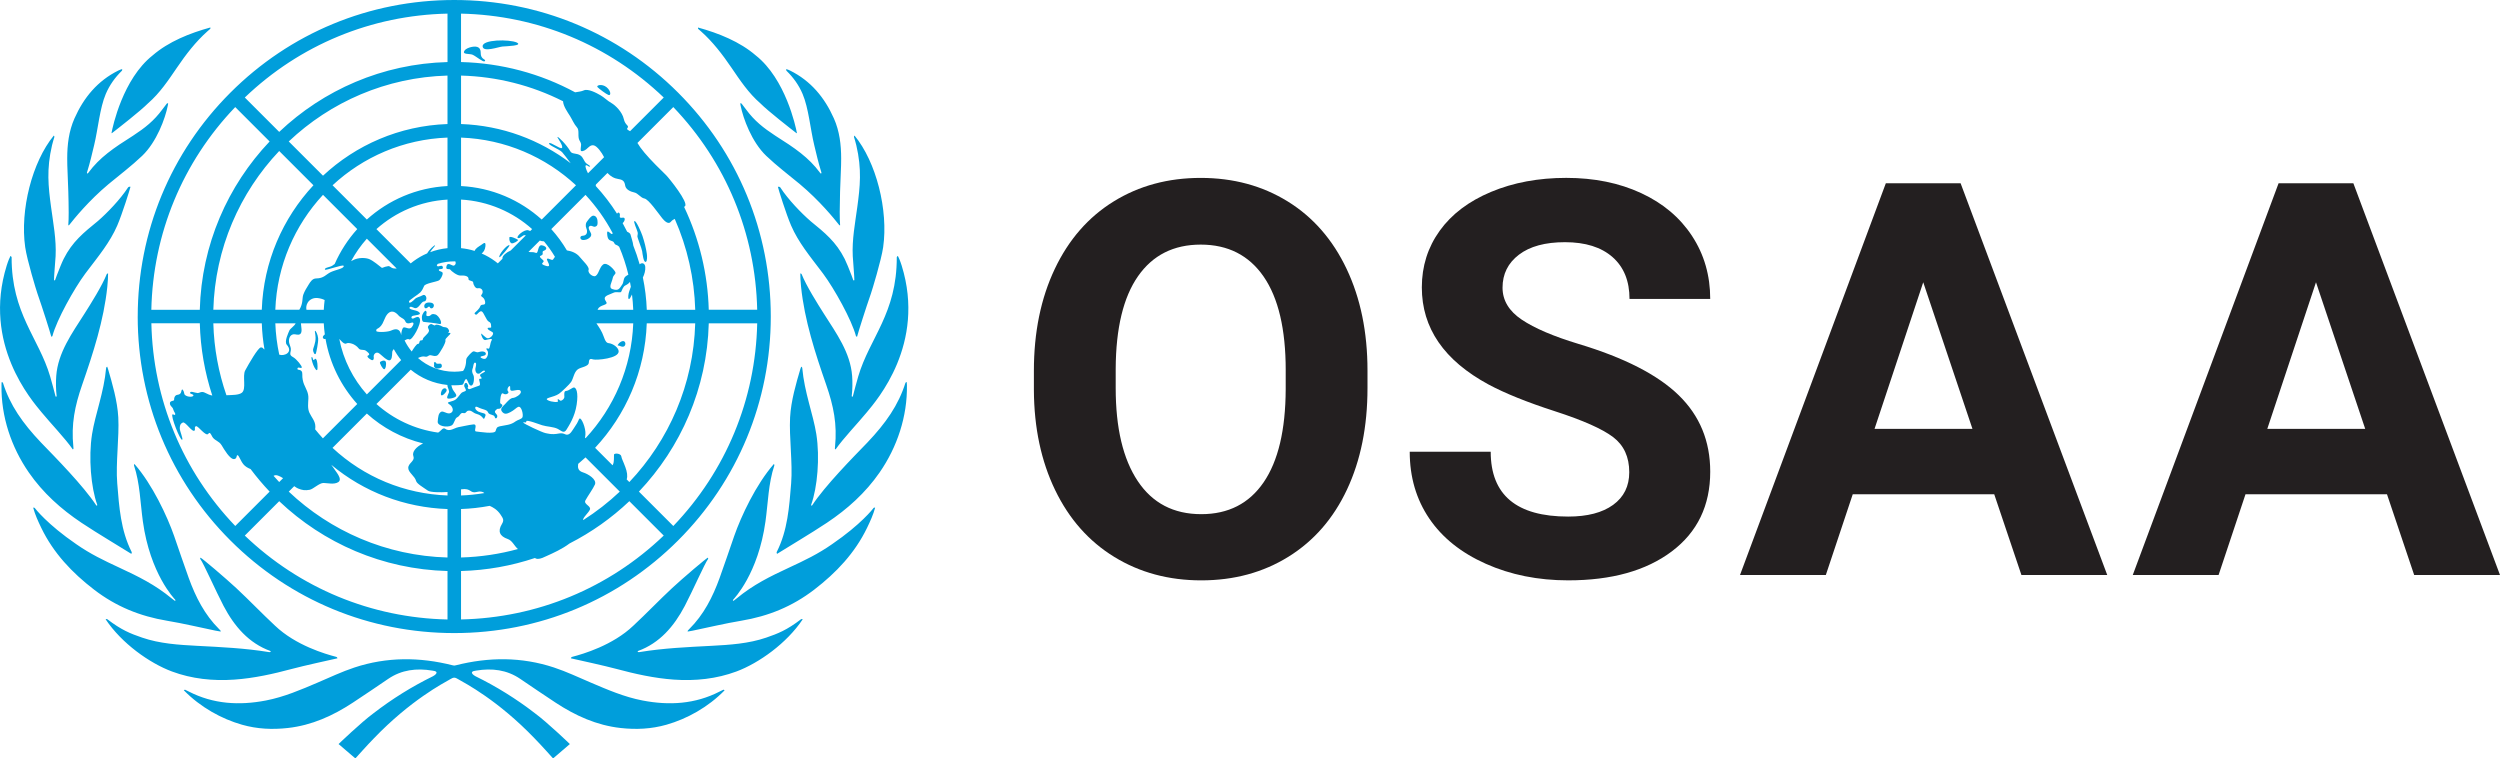 <?xml version="1.0" encoding="UTF-8"?><svg id="Layer_2" xmlns="http://www.w3.org/2000/svg" viewBox="0 0 181.864 55.17"><g id="OSAA"><g><path id="emblem" d="m52.622,50.175c.031-.007.073.027.088.045-1.204,1.234-2.747,2.079-4.228,2.5-1.099.312-2.206.365-3.339.238-1.743-.195-3.28-.894-4.723-1.842-.864-.568-1.718-1.149-2.573-1.73-.981-.668-2.064-.791-3.204-.604-.618.067-.149.364-.055.411,1.531.75,2.972,1.648,4.319,2.687.915.671,2.548,2.246,2.548,2.246l-1.221,1.046s-.932-1.044-1.338-1.45c-2.679-2.791-5.052-4.018-5.578-4.321-.092-.053-.181-.104-.275-.104-.094,0-.182.051-.275.104-.526.303-2.899,1.53-5.579,4.321-.405.406-1.337,1.45-1.337,1.45l-1.222-1.046s1.634-1.574,2.549-2.246c1.347-1.039,2.788-1.937,4.319-2.687.095-.047.563-.344-.055-.411-1.14-.186-2.223-.064-3.204.604-.854.581-1.71,1.163-2.573,1.73-1.442.948-2.979,1.647-4.723,1.842-1.132.127-2.239.075-3.338-.238-1.481-.421-3.029-1.272-4.232-2.506.015-.018.062-.046.092-.039.102.045.165.078.265.129,1.789.921,3.674,1.027,5.611.654,1.323-.255,2.552-.784,3.783-1.31.882-.376,1.753-.791,2.662-1.091,2.354-.777,4.74-.768,7.135-.161.039.011.08.016.122.022.041-.005.082-.011.122-.022,2.396-.607,4.781-.616,7.135.161.908.3,1.78.714,2.662,1.091,1.231.526,2.46,1.056,3.783,1.31,1.937.373,3.822.266,5.611-.654.099-.052.162-.084.265-.129Zm5.651-5.13c-1.024.787-1.684,1.047-2.534,1.339-1.277.438-2.654.527-3.988.597-1.763.092-3.465.168-5.203.451-.009.002-.018.003-.028.005-.109.018-.159-.028-.124-.066.006-.006.018-.015.026-.018,1.55-.568,2.603-1.77,3.395-3.279.549-1.045,1.448-3.087,1.698-3.421.005-.007-.001-.075-.017-.088-.118.038-1.823,1.49-2.598,2.21-.961.893-1.865,1.847-2.826,2.739-1.502,1.434-3.662,2.064-4.444,2.267-.018.005-.053.018-.062.028-.023.03-.035.058-.039.071-.002.005.001.009.006.01.01.002.025.006.035.008.607.138,2.36.519,3.259.759,1.383.371,2.769.681,4.201.782,1.552.109,3.097-.054,4.54-.591,1.64-.611,3.662-2.056,4.817-3.786.003-.005.006-.012.003-.014-.05-.026-.108-.009-.118-.003Zm5.282-8.098c-.048.062-.911,1.193-3.029,2.642-1.027.716-1.982,1.172-3.111,1.696-1.409.654-2.623,1.252-3.821,2.244-.078.064-.142.112-.221.17-.042.031-.084-.022-.038-.075.058-.068,1.821-1.873,2.351-5.698.185-1.335.211-2.777.644-4.064.012-.041-.012-.085-.027-.105-.002-.003-.014.005-.016.008-1.295,1.481-2.373,3.785-2.876,5.226-.356,1.02-.696,2.045-1.064,3.06-.5,1.377-1.153,2.67-2.213,3.718-.015.016-.095.1-.095.1,0,0-.013.025-.018.063,0,.004.005.012.008.011.152-.026.251-.041.348-.062,1.18-.244,2.353-.526,3.539-.724,1.983-.331,3.716-1.035,5.314-2.262,1.603-1.231,2.959-2.664,3.845-4.498.23-.477.446-.944.588-1.466-.03-.012-.078-.009-.11.015Zm2.313-9.103c-.509,1.623-1.43,2.938-2.773,4.351-1.053,1.087-3.079,3.142-4.015,4.567-.026.04-.096.022-.07-.05.451-1.241.643-3.435.373-5.135-.231-1.45-.866-3.033-1.023-4.808-.002-.008.001-.01-.002-.018-.009-.023-.048-.077-.075-.079-.001.005-.018.031-.06.168-.305,1.031-.685,2.323-.748,3.523-.077,1.447.196,3.308.077,4.798-.138,1.721-.256,3.424-1.045,4.985-.004.008-.006.017-.009.025-.016.042.028.118.028.118,0,0,.007-.002.01-.004.633-.404,2.436-1.467,3.625-2.261,1.484-.991,2.797-2.17,3.824-3.652,1.282-1.852,2.026-4.082,1.989-6.354-.002-.077-.007-.212-.015-.229-.017-.007-.086.042-.09.054Zm-3.825.98c-.005.022-.024.031-.03.033-.037.011-.055-.034-.054-.044.058-.46.062-1.027.03-1.46-.124-1.7-1.15-3.109-2.05-4.524-.469-.738-1.282-2.029-1.629-2.898-.003-.008-.071-.051-.092-.042-.009.152.022.653.056.977.252,2.434,1.027,4.817,1.83,7.128.537,1.547.805,2.872.64,4.507-.018.136-.022.151.035.192.002.002.005-.004.007-.002.548-.791,1.617-1.902,2.274-2.703.713-.868,4.304-4.96,2.535-10.663-.107-.344-.235-.641-.278-.706-.028.001-.075.072-.081.09.011,4.102-1.973,5.863-2.802,8.67-.158.534-.282,1.031-.391,1.444Zm-3.092-12.75c-.651-.562-1.619-1.563-2.186-2.435-.004-.007-.008-.012-.013-.016-.008-.008-.016-.015-.025-.019-.035-.022-.081-.025-.093-.018-.026-.005-.048-.003-.046.003.035.171.6,1.98.964,2.823.527,1.217,1.373,2.236,2.166,3.284.057.076.115.151.172.228.796,1.07,2.069,3.349,2.376,4.519.008.033.079.064.082.05.112-.418.626-2.04,1.007-3.135.08-.228.755-2.426.891-3.378.385-2.699-.504-6.2-2.08-8.114-.026.009-.048.079-.044.095.029.09.05.159.076.249.035.118.068.236.095.357.411,1.758.273,2.999.072,4.494-.161,1.192-.391,2.372-.33,3.574.01.201.133,1.68.115,1.737-.021.066-.081.015-.088-.019-.002-.011-.194-.55-.386-1.001-.08-.196-.161-.381-.228-.515-.632-1.255-1.45-1.907-2.498-2.762Zm-1.737-10.925c.505.493.898,1.044,1.173,1.69.435,1.019.562,2.551.843,3.71.172.704.277,1.202.524,2.001.022.07-.051.102-.088.035-.006-.009-.012-.018-.019-.026-.812-1.101-1.82-1.787-3.255-2.693-.853-.56-1.503-1.067-2.12-1.904-.107-.144-.217-.285-.325-.426-.009-.012-.075-.035-.095-.027-.003.032.012.096.025.178.184.925.804,2.637,1.865,3.651.764.729,1.622,1.377,2.437,2.051,1.454,1.217,2.514,2.53,2.856,2.965.005.006.015.017.015.017,0,0,.065.042.064.018-.001-.005-.001-.012-.002-.018,0-.001.002-.001.002-.002-.02-.213-.028-.551-.028-.951.001-.891.041-2.082.08-2.902.015-.331.027-.664.025-.997-.002-.99-.113-1.968-.529-2.906-.676-1.521-1.681-2.731-3.185-3.479-.088-.044-.205-.088-.281-.107-.003-.001-.014.047.008.108.002.006.006.01.011.014Zm-6.228-2.876c.871.774,1.569,1.69,2.223,2.649.627.92,1.247,1.853,2.099,2.591.563.568,2.202,1.842,2.612,2.16.006.005.012.012.018.014.013.005.035-.002.035-.002,0,0-.002-.012-.003-.018-.086-.471-.827-3.923-2.988-5.632-1.161-1.004-2.704-1.62-4.202-2.033-.015.028.002.103.011.102.072.063.125.107.197.171ZM17.048,49.439c1.433-.101,2.819-.411,4.201-.782.899-.24,2.652-.621,3.259-.759.01-.002.025-.006.035-.008.005-.001.008-.005.006-.01-.005-.013-.016-.041-.039-.071-.008-.01-.044-.023-.062-.028-.781-.202-2.941-.833-4.443-2.267-.961-.893-1.866-1.847-2.826-2.739-.774-.719-2.48-2.171-2.598-2.21-.016.014-.022.082-.017.088.25.334,1.149,2.376,1.698,3.421.793,1.509,1.846,2.711,3.395,3.279.008.003.02.012.026.018.035.038-.015.084-.124.066-.009-.002-.018-.003-.028-.005-1.738-.282-3.44-.358-5.203-.451-1.334-.07-2.711-.158-3.988-.597-.85-.291-1.51-.552-2.534-1.339-.01-.006-.068-.023-.118.003-.003.002,0,.009.003.014,1.154,1.73,3.176,3.175,4.817,3.786,1.443.538,2.988.701,4.54.591Zm-1.347-3.558c.098.021.197.035.348.062.003.001.008-.007.008-.012-.005-.038-.018-.062-.018-.062,0,0-.08-.084-.096-.1-1.059-1.049-1.711-2.341-2.212-3.718-.368-1.015-.709-2.04-1.064-3.06-.503-1.44-1.581-3.744-2.876-5.226-.002-.003-.014-.011-.016-.008-.015.02-.039.064-.027.104.433,1.287.459,2.729.644,4.065.53,3.825,2.293,5.63,2.351,5.698.046.054.004.106-.038.075-.078-.058-.143-.105-.221-.17-1.198-.992-2.412-1.59-3.821-2.244-1.129-.524-2.083-.98-3.111-1.696-2.117-1.45-2.981-2.581-3.029-2.642-.032-.024-.079-.026-.109-.015.143.522.358.989.588,1.466.885,1.834,2.242,3.267,3.845,4.498,1.598,1.227,3.331,1.931,5.314,2.262,1.187.198,2.359.481,3.539.724Zm-9.782-7.857c1.189.794,2.992,1.857,3.625,2.261.003.002.01.004.01.004,0,0,.044-.077.028-.118-.003-.008-.005-.018-.009-.025-.789-1.561-.907-3.264-1.045-4.985-.119-1.49.154-3.351.077-4.798-.064-1.2-.445-2.492-.748-3.523-.042-.138-.059-.163-.06-.168-.026.002-.065.056-.075.079-.003.008-.001.01-.002.018-.157,1.775-.793,3.358-1.023,4.808-.27,1.7-.078,3.895.373,5.135.026.072-.045.09-.07.05-.936-1.425-2.962-3.48-4.015-4.567-1.343-1.414-2.263-2.728-2.772-4.351-.004-.012-.073-.061-.089-.054-.009.017-.015.152-.016.229-.038,2.272.707,4.502,1.989,6.354,1.027,1.482,2.339,2.66,3.824,3.652Zm-.625-5.333c.002-.002.005.003.007.002.057-.042.052-.057.035-.193-.165-1.634.103-2.96.64-4.507.802-2.31,1.577-4.694,1.83-7.127.034-.325.065-.825.056-.977-.021-.009-.089.034-.092.042-.347.868-1.16,2.16-1.629,2.897-.9,1.415-1.927,2.823-2.05,4.524-.032.432-.028 1.0.03,1.46.001.01-.017.055-.054.044-.006-.002-.025-.012-.03-.033-.108-.414-.233-.91-.391-1.444-.827-2.806-2.812-4.567-2.801-8.67-.005-.018-.053-.089-.081-.09-.044.065-.172.362-.278.706-1.769,5.703,1.822,9.796,2.534,10.663.658.801,1.727,1.912,2.275,2.703Zm-2.57-11.335c.383,1.096.897,2.718,1.008,3.136.003.013.074-.018.082-.051.307-1.17,1.58-3.449,2.376-4.519.057-.077.115-.152.172-.228.793-1.047,1.639-2.067,2.166-3.284.364-.843.929-2.652.965-2.823.001-.006-.021-.008-.047-.004-.012-.005-.058-.003-.093.019-.008.005-.017.012-.025.019-.005.004-.009.009-.013.016-.567.872-1.535,1.873-2.186,2.435-1.048.855-1.866,1.507-2.498,2.762-.068.134-.148.319-.228.514-.192.452-.384.991-.386,1.002-.007.035-.067.085-.088.019-.018-.056.105-1.536.116-1.737.06-1.202-.17-2.382-.331-3.574-.201-1.495-.339-2.736.071-4.494.028-.119.062-.238.096-.356.026-.09.047-.159.076-.249.005-.015-.018-.085-.044-.095-1.575,1.913-2.465,5.415-2.08,8.114.136.951.811,3.15.891,3.377Zm2.272-5.939c0,.4-.008.738-.028.951,0,.002.002.001.002.002-.001.005-.001.012-.002.018-.002.023.064-.018.064-.018,0,0,.01-.011.015-.017.341-.435,1.401-1.748,2.856-2.965.815-.674,1.673-1.322,2.437-2.051,1.061-1.014,1.681-2.726,1.865-3.651.013-.082.028-.145.025-.178-.02-.008-.085.015-.095.027-.108.141-.218.282-.325.426-.618.838-1.268,1.344-2.121,1.904-1.436.906-2.443,1.593-3.255,2.693-.006.008-.013.017-.019.026-.037.067-.11.035-.088-.035.247-.799.352-1.297.524-2.001.281-1.159.408-2.691.843-3.71.275-.646.668-1.197,1.172-1.69.005-.004.01-.008.012-.014.021-.061.01-.108.007-.107-.075.018-.193.062-.281.106-1.504.748-2.509,1.958-3.185,3.479-.416.938-.527,1.917-.529,2.906-.001.332.01.665.025.997.039.821.079,2.011.08,2.902Zm3.113-5.734s.021.008.035.002c.005-.002.012-.009.018-.014.41-.318,2.048-1.591,2.612-2.16.852-.739,1.472-1.671,2.099-2.591.653-.959,1.352-1.875,2.223-2.649.072-.064.125-.107.197-.172.008.002.026-.072.011-.101-1.498.413-3.041,1.028-4.202,2.033-2.161,1.709-2.902,5.161-2.988,5.632-.001.007-.003.018-.003.018Zm24.346,18.812c.169-.255-.253-.415-.363.027-.103.411.193.227.363-.027Zm4.607-10.653c-.164-.085-.838.736-.73.869.048.053.789-.83.73-.869Zm.145-.145c.102.053.548-.19.465-.255-.082-.066-.608-.309-.618-.161-.015.242.051.363.153.416Zm8.115,7.114c-.211.009-.441.315-.376.319.152.008.268.117.391.09.225-.05.197-.418-.015-.409Zm-2.941-7.66c-.182.005-.228.203-.053.293.078.041.328.004.443-.068.121-.076.262-.171.235-.355-.015-.112-.277-.429-.14-.551.148-.132.297.073.441.017.176-.068.16-.169.165-.319.007-.208-.076-.481-.317-.481-.179,0-.491.48-.505.509-.024.052-.074.228.003.406.107.248.065.54-.274.549Zm3.986.033c-.005.111.315.881.347,1.091.032.21.098.839.268.774.107-.042.097-.427.074-.576-.068-.438-.157-.816-.318-1.307-.085-.262-.456-1.115-.579-1.085-.109.026.184.621.227.815.028.126-.012.176-.018.288Zm-2.106-10.277c.197.075.196-.293-.138-.564-.332-.271-.775-.139-.655-.005.108.12.619.503.794.57Zm-9.07-2.605c-.395-.255-.065-.608-.381-.844-.221-.166-.842-.002-.996.195-.267.345.345.231.566.329.248.109.779.566.874.474.094-.093-.019-.113-.063-.154Zm2.403-1.209c-.532-.243-2.536-.232-2.484.289.043.445,1.157.027,1.446.002.289-.025,1.508-.05,1.038-.291Zm-5.864,23.32c-.026-.099-.2-.083-.157.008.043.091-.052.185.037.299.117.125.369.11.496.006.073-.079.027-.229-.028-.258-.096-.048-.321.044-.348-.055Zm-.772-3.987c.165,0,.159-.124.255-.119.097.004.018.125.185.125.166,0,.341-.428-.194-.428-.435,0-.378.416-.247.422Zm.694.443c-.332-.085-.265.104-.468.126-.338.037-.038-.249-.204-.381-.073-.058-.272.231-.286.412-.009.087-.012.381.132.391.143.009.895.095,1.146.152.287.066-.012-.621-.319-.701Zm-3.703,3.992c.102,0,.176-.363.113-.541-.064-.178-.393-.045-.422.038-.028.084.206.503.309.503Zm-4.854-.036c.015-.156.002-.613-.108-.701-.109-.088-.095.078-.173.068-.061-.007-.055-.219-.132-.218-.077,0,.026.363.108.574.082.211.285.557.305.278Zm-.117-1.109c.025-.054.191-.814.166-1.105-.026-.29-.181-.564-.22-.544-.052.027.024.201.033.482.014.421-.185.771-.185.909-.001.131.125.427.205.258Zm-12.959-2.689c0-6.156,2.394-11.939,6.741-16.286C21.105,2.394,26.889,0,33.044,0c6.156,0,11.939,2.394,16.286,6.741,4.347,4.347,6.741,10.13,6.741,16.286,0,6.156-2.394,11.94-6.741,16.286-4.347,4.347-10.13,6.741-16.286,6.741-6.156,0-11.94-2.394-16.286-6.741-4.347-4.346-6.741-10.13-6.741-16.286Zm7.093,15.238l2.502-2.502c-.492-.519-.954-1.067-1.384-1.639-.194-.077-.391-.185-.526-.352-.214-.267-.326-.658-.428-.658-.102.001-.008.248-.236.281-.31.045-.748-.725-.918-1.006-.201-.331-.532-.334-.694-.644-.047-.089-.159-.363-.263-.201-.172.275-.76-.6-.91-.54-.155.06-.018.242-.105.319-.168.15-.664-.671-.849-.587-.174.079-.214.185-.224.402-.009.226.271.808.172.853-.14.064-.856-1.76-.7-1.843.088-.047.074.083.173.024.102-.062-.071-.188-.118-.385-.049-.207-.228-.211-.244-.439-.014-.227.31-.151.306-.262-.004-.111.025-.237.117-.316.107-.092.357.005.411-.315.046-.273.184-.02.212.183.033.235.634.295.664.133.018-.102-.243-.098-.243-.189-.001-.174.331-.008.557.012.098.008.276-.151.501-.035.245.127.395.188.558.215-.544-1.662-.861-3.427-.908-5.257h-3.524c.121,5.544,2.273,10.745,6.103,14.746Zm14.536-20.413c.025.038-.231.27-.361.495.408-.153.831-.252,1.267-.294v-3.533c-1.98.114-3.78.906-5.172,2.147l2.494,2.494c.287-.235.598-.439.934-.608.087-.043.175-.083.263-.121.171-.298.544-.631.576-.581Zm-8.708,13.173c.001.07-.002.139-.017.205.183.225.37.445.567.658l2.499-2.499c-1.176-1.304-1.996-2.933-2.308-4.735-.075.02-.142.01-.183-.062-.051-.088.023-.177.131-.266-.036-.265-.062-.534-.076-.805h-1.663c.017.265.123.646-.052.779-.144.109-.348-.002-.478.016-.319.043-.392.428-.308.69.055.176.132.312.102.502-.028.178-.125.318.157.467.258.135.677.666.642.758-.045.118-.301-.11-.318.103-.01.131.379-.037.357.406-.013.258.052.54.126.717.154.368.331.611.315,1.027-.012.345-.073.72.078,1.044.155.334.428.604.429.997Zm-2.077-5.944c-.205-.235.136-.904.187-1.036.055-.139.365-.318.458-.525h-1.48c.028.774.126,1.536.286,2.28.355.13,1.038-.16.55-.719Zm-.929,9.52c-.011.006-.023.011-.035.015.135.153.272.304.411.451l.282-.282c-.265-.167-.508-.272-.658-.185Zm6.055-17.935l-2.492-2.492c-2.054,2.213-3.349,5.14-3.469,8.36h1.746c.292-.471.193-.829.291-1.103.094-.261.248-.5.392-.734.128-.207.275-.44.544-.441.569-.003.711-.301,1.071-.466.361-.165.999-.263.927-.451-.049-.127-1.332.371-1.36.274-.048-.17.405-.154.595-.326.038-.035.075-.057.11-.075.412-.937.968-1.796,1.645-2.546Zm-.449,2.332c.034-.015.068-.031.103-.051.428-.245.99-.198,1.229-.094.308.135.703.478.882.614.078.059.115-.051.478-.105.152-.022.186.13.402.161.087.012.158.016.224.012l-2.172-2.171c-.442.496-.827,1.045-1.146,1.634Zm-2.446,2.683c-.276-.028-.556.086-.704.326-.104.166-.133.352-.098.528h1.261c.012-.238.034-.475.063-.708-.162-.085-.355-.129-.521-.146Zm3.592,7.01l2.496-2.496c-.204-.248-.382-.516-.536-.8,0,0-.001.001-.001.002-.039.045-.072.091-.092.135-.052.112.015.483-.139.642-.199.206-.734-.454-.904-.508-.23-.072-.34.181-.328.254.031.19-.008.266-.091.283-.083.016-.501-.268-.315-.34.218-.082-.057-.27-.151-.343-.161-.125-.414-.008-.532-.174-.127-.178-.366-.305-.44-.327-.05-.015-.295-.118-.456-.034-.126.068-.262-.07-.357-.162-.052-.051-.105-.11-.16-.168.298,1.53,1.006,2.916,2.005,4.036Zm2.498-4.311c.001-.022.002-.044.005-.066.001-.006.001-.012.002-.018.002-.017.004-.034.005-.051.002-.007.002-.015.003-.022.002-.011.003-.022.005-.032.002-.006.002-.012.003-.018.001-.006.002-.013.003-.019.004-.023.008-.045.014-.067v-.002c.005-.021.01-.042.016-.061.002-.007.004-.012.005-.018.005-.014.008-.027.014-.04.002-.006.005-.012.007-.018.005-.012.01-.024.016-.035.002-.005.005-.01.007-.015.008-.015.017-.028.026-.04.032-.041.075-.048.126-.042.088.012.198.069.305.075.077.004.152-.018.218-.103.03-.038.058-.082.078-.125.021-.043.034-.085.035-.12,0-.017-.002-.032-.008-.045-.018-.038-.069-.05-.169-.015-.021.007-.041.014-.062.019-.042.012-.082.019-.122.021-.02.001-.038,0-.057-.003-.055-.008-.104-.032-.141-.082-.012-.017-.022-.036-.031-.059-.012-.029-.025-.055-.042-.077-.062-.091-.154-.136-.249-.193-.048-.028-.096-.058-.143-.099-.023-.02-.046-.042-.068-.068-.018-.02-.035-.039-.052-.058-.007-.007-.014-.013-.021-.019-.012-.012-.022-.022-.035-.033-.008-.008-.018-.015-.026-.022-.01-.008-.02-.016-.03-.024-.011-.008-.021-.015-.032-.023-.008-.005-.018-.012-.027-.017-.012-.008-.023-.015-.035-.021-.008-.004-.015-.008-.023-.012-.013-.006-.027-.012-.04-.018-.006-.002-.012-.004-.018-.006-.015-.005-.031-.01-.046-.013-.003-.001-.006-.001-.009-.002-.118-.022-.241.008-.36.124-.002.001-.003.002-.005.004-.018.018-.038.039-.056.062-.002.002-.004.005-.006.007-.018.024-.037.048-.055.077-.001.002-.002.005-.005.007-.018.029-.037.061-.055.095-.038.071-.075.15-.111.244-.286.749-.618.52-.563.787.006.031.087.053.204.062.047.004.1.006.155.006.056,0,.116-.002.176-.005.061-.003.122-.008.182-.016.03-.004.059-.008.088-.013.018-.002.034-.005.051-.008.016-.003.032-.006.048-.01.014-.003.028-.006.042-.009.018-.005.035-.01.052-.015.011-.003.022-.006.031-.009.027-.008.052-.018.073-.028.038-.018.078-.033.116-.046.002,0,.002,0,.004-.001.037-.012.074-.022.109-.028.075-.014.143-.013.197.006.039.014.12.048.178.132.048.068.093.187.104.281Zm3.369-10.846v-3.525c-3.222.12-6.148,1.415-8.361,3.469l2.493,2.492c1.572-1.418,3.618-2.32,5.869-2.436Zm0-4.511v-3.525c-4.464.124-8.516,1.924-11.548,4.793l2.492,2.491c2.392-2.232,5.563-3.637,9.057-3.758Zm-12.244,1.963c-2.868,3.032-4.668,7.085-4.791,11.548h3.525c.122-3.492,1.527-6.664,3.758-9.057l-2.492-2.492Zm-4.791,12.533c.05,1.828.382,3.586.953,5.234.021-.002.04-.002.061-.003.358-.017.836-.005,1.061-.179.347-.268.026-1.225.244-1.624.268-.494.939-1.665,1.141-1.673.178-.007.171.126.261.148-.107-.624-.174-1.259-.195-1.903h-3.525Zm17.036,18.021c-4.735-.124-9.033-2.034-12.244-5.08l-2.502,2.502c4.001,3.829,9.202,5.982,14.746,6.103v-3.524Zm0-4.509c-3.127-.108-6.072-1.235-8.457-3.22.054.065.101.128.137.189.162.28.727.849.368,1.077-.298.188-.793.062-1.07.057-.305-.004-.749.452-1.011.498-.333.057-.524.032-.835-.095-.077-.032-.174-.092-.284-.17l-.397.397c3.032,2.868,7.085,4.668,11.548,4.792v-3.525Zm0-1.239c-.496.037-1.246.025-1.424-.098-.37-.256-.811-.508-.861-.706-.089-.352-.571-.617-.571-.947,0-.367.507-.487.371-.859-.108-.296.18-.667.708-.925-1.547-.381-2.946-1.139-4.092-2.173l-2.497,2.497c2.295,2.132,5.232,3.347,8.366,3.463v-.252Zm.762-4.711c.375-.063.774-.172,1.112-.205.371-.037-.015.491.205.512.263.026,1.344.211,1.42-.035.062-.201.077-.292.309-.342.438-.095.784-.082,1.155-.365.134-.102.41-.139.489-.291.079-.152-.057-.868-.324-.751-.13.058-.287.243-.564.383-.251.126-.43.184-.608-.055-.163-.218.095-.388.229-.534.207-.227.395-.457.624-.457.089,0,.564-.236.525-.452-.052-.28-.605.025-.733-.09-.089-.079-.002-.281-.071-.311-.065-.03-.268.248-.111.399.082.078-.132.297-.372.14-.185-.122-.232.551-.216.674.016.123.271.089.102.311-.17.223-.233.058-.358.167-.151.132-.185.183,0,.375.148.152-.087.441-.142.171-.036-.18-.415-.125-.486-.329-.074-.21-.381-.189-.755-.381-.283-.145-.247.284.233.393.408.093.387.142.27.397-.095.209-.077-.161-.561-.289-.311-.082-.326-.248-.571-.245-.248.002-.167.238-.429.176-.198-.047-.229.221-.412.298-.223.095-.21.499-.437.611-.338.165-1.03.041-.998-.294.032-.335.047-.584.241-.702.171-.102.452.198.689.092.248-.11.185-.374.035-.543-.045-.058-.226-.148-.222-.205.004-.07.357-.103.535-.223.179-.12.371-.44.463-.511.098-.076.289-.095.307-.166.025-.09-.135-.254-.12-.364.015-.11.054-.195.139-.188.085.007.187.253.132.312-.062.067.045.18.161.132.117-.048.531-.21.652-.241.164-.044-.041-.415.012-.481.05-.062.098.02.161-.043.063-.063-.129-.125-.098-.26.022-.102.456-.219.337-.296-.119-.078-.28.147-.375.189-.216.095-.321-.141-.315-.32.004-.087.122-.395.018-.455-.143-.082-.167.284-.189.355-.035.108-.127.245.032.541.085.159.042.698-.125.758-.177.064-.255-.274-.338-.413-.014-.024-.028-.042-.044-.05-.002-.001-.003-.002-.005-.002-.007-.003-.014-.005-.021-.004h-.001c-.008.001-.015.005-.023.012-.002.002-.005.004-.006.005-.008.008-.016.017-.025.031-.014.022-.036.059-.055.092-.013.023-.039.078-.072.172-.021.06-.058.096-.125.111-.181.02-.363.032-.549.032-.072,0-.143-.002-.214-.005.03.111.062.231.102.308.098.185.285.334.253.47-.032.137-.602.261-.649.161-.058-.125.144-.375.128-.488-.029-.206-.133-.329-.12-.472-1.007-.101-1.926-.5-2.668-1.11l-2.496,2.496c1.231,1.097,2.78,1.843,4.491,2.08.241-.148.341-.411.531-.268.304.229.67-.077.912-.118Zm.222,5.949v3.525c1.427-.04,2.813-.251,4.138-.614-.275-.234-.401-.613-.741-.73-.586-.201-.744-.562-.427-1.085.171-.282.104-.394-.097-.694-.245-.366-.561-.534-.79-.633-.679.127-1.374.207-2.083.231Zm1.692-1.16c-.115-.125-.349-.134-.515-.089-.573.155-.381-.3-1.177-.184v.448c.575-.022,1.139-.082,1.692-.175Zm13.053,3.091l-2.502-2.502c-1.29,1.224-2.756,2.263-4.354,3.079-.527.398-1.17.687-1.657.907-.204.092-.425.213-.656.213-.075,0-.139-.025-.204-.065-1.696.568-3.499.897-5.372.946v3.524c5.544-.121,10.745-2.273,14.745-6.103Zm-4.932-25.488c-.005.021-.015.032-.028.041.581.627,1.103,1.307,1.563,2.032.054-.068.096-.129.171-.044.125.142-.13.401.239.333.222-.041.177.244-.003.396.114.205.224.413.328.624.13.058.228.129.248.214.058.248.172.522.2.796.176.444.331.898.463,1.363.182-.155.386-.071.408.188.022.259-.061.54-.174.772.158.762.256,1.546.284,2.347h3.525c-.064-2.282-.575-4.539-1.491-6.613-.07.056-.164.061-.282.211-.178.225-.467-.056-.625-.253-.295-.365-.991-1.39-1.304-1.441-.262-.043-.457-.383-.732-.439-.275-.056-.618-.211-.662-.501-.047-.298-.155-.42-.461-.468-.345-.053-.586-.19-.829-.448l-.844.844c.007.018.011.035.008.048Zm2.237,21.402l.193.193c2.869-3.032,4.669-7.084,4.792-11.548h-3.525c-.122,3.493-1.527,6.665-3.758,9.057l1.272,1.272c.009-.018.018-.035.026-.053.105-.223.06-.515.078-.719.011-.134.496-.102.531.119.029.186.125.323.294.785.122.333.179.639.098.894Zm-2.676,2.2c-.093.224-.564.627-.483.759.951-.605,1.841-1.298,2.657-2.07l-2.492-2.491c-.174.162-.353.318-.535.472-.043.285-.004.509.347.618.378.117,1.01.501.877.874-.149.334-.518.834-.697,1.165-.152.283.438.404.326.672Zm.581-14.584c-.005.015-.015.03-.025.045h2.596c-.014-.375-.045-.745-.09-1.112-.021.038-.043.077-.061.115-.194.403-.223.16-.209-.015.018-.224.104-.433.187-.662-.02-.12-.042-.238-.065-.357-.078.111-.19.189-.366.277-.115.058-.223.328-.265.431-.05.125-.335-.029-.57.084-.411.198-.833.228-.532.654.192.271-.461.195-.598.541Zm-.899-8.316l-2.492,2.492c.428.475.809.994,1.136,1.549.293.045.693.163.951.495.182.235.708.706.628.917-.049.129.061.289.181.374.184.128.314.125.415-.003.184-.235.21-.551.454-.751.298-.246.91.465.909.594-.001.13-.158.161-.204.391-.062.315-.332.691-.025.797.448.153.505-.023.721-.338.099-.145.078-.38.185-.524.068-.091.168-.129.258-.189-.168-.699-.391-1.377-.668-2.027-.066-.065-.143-.118-.239-.149-.161-.053-.07-.197-.281-.263-.242-.076-.335-.145-.358-.569-.018-.341.288.112.364.053.016-.013.031-.033.045-.056-.538-1.017-1.204-1.955-1.98-2.791Zm-3.023,3.383c-.118-.002-.216-.025-.302-.058l-.824.823c.158.042.332-.016.529.071.219.096.112-.612.448-.548.342.065.43.285.147.392-.227.074.056.263-.218.356-.25.085.203.306.199.405-.005.136-.341.187.165.343.505.156.002-.425.078-.507.094-.099.364.157.438.044.028-.042.078-.114.139-.197-.236-.397-.504-.774-.799-1.125Zm-1.284,13.083c.006.173-.168.035-.221.094-.053.058,1.386.731,1.612.77.155.026.449.136.97.032.349-.069.446.092.609.085.232-.008.383-.322.518-.515.357-.509.289-.578.384-.657.121-.102.471.678.427,1.171-.008.078-.017.152-.028.221l.038.038c2.054-2.213,3.349-5.14,3.469-8.361h-2.679c.092.152.252.349.421.697.135.278.215.721.443.742.367.035.744.338.755.594.022.534-1.634.663-1.852.595-.183-.058-.305-.07-.317.217-.014.325-.598.328-.828.522-.258.218-.287.618-.46.896-.104.167-.715.744-.882.861-.398.278-1.148.292-.805.476.245.131.8.177.73.048-.08-.148.042-.162.136-.041.072.091.333-.088.328-.256-.005-.158-.04-.417.107-.427.238-.015.489-.28.608-.255.135.028.317.327.18,1.238-.135.912-.571,1.547-.744,1.833-.188.306-.375.072-.627-.057-.32-.165-.802-.158-1.139-.268-.178-.058-1.155-.428-1.15-.293Zm16.795-7.122h-3.523c-.125,4.735-2.035,9.033-5.081,12.244l2.502,2.502c3.83-4.001,5.983-9.202,6.103-14.746Zm-6.103-15.73l-2.61,2.61c.239.417.688.942,1.322,1.587.26.265.536.525.768.76.222.224,1.646,1.995,1.37,2.252-.02.019-.042.037-.063.055,1.107,2.326,1.723,4.889,1.792,7.481h3.524c-.12-5.544-2.273-10.745-6.103-14.745Zm-15.441-3.275c2.945.076,5.772.836,8.301,2.202.236-.037.469-.066.625-.139.314-.146.931.186,1.228.359.271.157.482.389.781.557.305.172.796.664.904,1.16.108.496.423.462.266.663-.078.1.042.138.191.228l2.45-2.449c-4.001-3.83-9.202-5.983-14.746-6.103v3.523Zm0,4.51c2.991.104,5.744,1.151,7.977,2.851-.252-.334-.508-.679-.626-.806-.216-.23-1.025-.513-.944-.644.081-.132.801.442.927.341.151-.121-.361-.781-.323-.807.053-.035.661.552.959,1.078.125.185.455.091.713.271.227.159.242.414.433.578.031.027.435.26.2.233-.068-.008-.172-.152-.249-.078-.048.046.029.294.168.564l1.171-1.171c-.17-.345-.505-.799-.739-.857-.241-.059-.39.144-.556.281-.166.138-.374.184-.4.092-.029-.105.034-.361.022-.468-.017-.135-.122-.241-.158-.371-.084-.306.041-.648-.145-.851-.205-.223-.341-.561-.501-.817-.175-.279-.489-.711-.508-1.077-2.28-1.153-4.8-1.797-7.42-1.868v3.525Zm0,4.511c2.25.115,4.297,1.017,5.869,2.436l2.493-2.492c-2.214-2.054-5.14-3.349-8.361-3.469v3.525Zm0,4.518c.335.033.665.101.987.2.084-.205.294-.308.466-.425.204-.138.351-.295.322.081-.027.265-.137.425-.274.532.345.151.674.338.979.564.067.05.132.102.197.155l.338-.338c-.003-.012-.006-.023-.006-.038.006-.192.285-.421.606-.562l1.099-1.099c-.025-.005-.052-.01-.083-.014-.148-.018-.358.288-.501.203-.162-.095.485-.665.774-.555.039.015.082.032.127.049l.14-.14c-1.392-1.241-3.192-2.033-5.171-2.147v3.532Zm-.492.96c-.413,0-.814.062-1.198.181-.051.055-.089.102-.06.143.097.142.392-.155.431.118.029.198-.327.052-.295.198.026.117.273.068.279.229.005.148-.149.438-.268.514-.158.102-1.003.213-1.084.409-.071.172-.145.326-.277.467-.144.152-.821.554-.823.658-.004.247.325-.068.417-.165.145-.154.345-.153.563-.278.3-.171.415.427.094.448-.201.014-.37.578-.684.469-.079-.028-.303-.166-.351-.023-.052.152.468.176.631.284.415.274-.315.255-.431.329-.115.074-.058.233.099.168.152-.063.359-.222.454.036.128.35-.576,1.627-.781,1.492-.112-.073-.227.031-.331.075.14.29.316.559.518.806.138-.228.357-.551.449-.554.131-.004.087-.107.136-.199.061-.112.216.005.227-.147.011-.152.398-.369.443-.592.023-.12-.12-.239-.061-.338.072-.121.125-.139.202-.165.078-.027.261.156.318.077.056-.079.33-.018.539.114.095.061.281-.009.395.152.158.222-.008.241.021.291.028.049.096-.028.138.013.088.086-.411.378-.354.538.056.158-.423.943-.554,1.067-.181.165-.479-.019-.597.015-.127.036-.152.145-.347.097-.151-.036-.331.025-.498.104.706.62,1.63.997,2.642.997.218,0,.431-.02.638-.054.13-.167.184-.372.211-.582.016-.114-.004-.261.056-.363.052-.086.379-.489.51-.484.115.005.193.105.358.054.321-.101.519-.015.522.123.005.193-.404.138-.387.246.011.076.307.191.404.08.181-.205.155-.473.108-.531-.128-.162-.121-.229.064-.166.114.039.113-.41.221-.582.148-.231-.273-.069-.448-.045-.165.023-.302-.33-.306-.454-.003-.089.314.315.474.324.181.009.395-.201.397-.354.004-.154-.345-.175-.398-.361-.029-.102.283-.001.259-.102-.02-.088.032-.301-.165-.386-.196-.084-.376-.712-.533-.755-.139-.038-.255.151-.341.22-.085.068-.22-.05-.149-.115.101-.094.335-.295.383-.454.081-.266.424.014.363-.358-.065-.402-.408-.325-.249-.518.163-.197.042-.518-.29-.454-.153.029-.314-.22-.33-.435-.01-.118-.35-.1-.337-.225.027-.256-.357-.283-.591-.265-.235.017-.688-.345-.739-.433-.05-.089-.376.078-.268-.266.106-.339.428.062.563-.036.146-.105.101-.211.077-.294-.026-.001-.052-.003-.077-.003Zm-15.238-11.919l2.502,2.502c3.211-3.046,7.509-4.957,12.244-5.081V.991c-5.544.12-10.745,2.273-14.746,6.103Zm-6.799,15.441h3.524c.124-4.735,2.035-9.033,5.08-12.243l-2.502-2.502c-3.829,4-5.982,9.201-6.103,14.745Z" fill="#009edb"/><g><path d="m99.479,28.225c0,2.806-.496,5.265-1.487,7.378-.991,2.114-2.41,3.745-4.257,4.893-1.846,1.148-3.963,1.723-6.351,1.723-2.361,0-4.469-.567-6.321-1.703-1.853-1.135-3.287-2.756-4.305-4.863-1.018-2.106-1.533-4.53-1.547-7.271v-1.408c0-2.806.506-5.274,1.518-7.408,1.011-2.133,2.439-3.771,4.285-4.912,1.847-1.142,3.957-1.712,6.331-1.712,2.375,0,4.485.571,6.331,1.712,1.847,1.142,3.275,2.779,4.286,4.912s1.517,4.596,1.517,7.388v1.271Zm-5.949-1.292c0-2.987-.535-5.257-1.604-6.81-1.07-1.552-2.597-2.329-4.58-2.329-1.97,0-3.49.767-4.56,2.299-1.07,1.533-1.611,3.781-1.624,6.742v1.39c0,2.91.534,5.167,1.604,6.771,1.069,1.604,2.609,2.407,4.618,2.407,1.971,0,3.484-.773,4.541-2.319s1.592-3.8,1.604-6.762v-1.39Z" fill="#231f20"/><path d="m118.521,34.351c0-1.109-.391-1.96-1.174-2.555-.783-.593-2.191-1.22-4.228-1.878-2.035-.659-3.646-1.309-4.833-1.947-3.236-1.749-4.854-4.104-4.854-7.065,0-1.539.434-2.913,1.301-4.12.868-1.207,2.114-2.149,3.738-2.828s3.447-1.018,5.47-1.018c2.035,0,3.849.369,5.44,1.105,1.592.737,2.828,1.778,3.709,3.122s1.321,2.871,1.321,4.58h-5.871c0-1.305-.411-2.319-1.233-3.043s-1.977-1.086-3.464-1.086c-1.436,0-2.551.303-3.347.91-.796.606-1.193,1.406-1.193,2.397,0,.927.466,1.703,1.398,2.329.933.626,2.307,1.213,4.12,1.762,3.34,1.004,5.773,2.25,7.3,3.737s2.29,3.34,2.29,5.559c0,2.466-.934,4.399-2.799,5.802-1.866,1.403-4.378,2.104-7.535,2.104-2.191,0-4.188-.401-5.988-1.204-1.801-.802-3.174-1.901-4.119-3.297-.946-1.396-1.419-3.015-1.419-4.854h5.891c0,3.145,1.879,4.716,5.636,4.716,1.396,0,2.485-.283,3.269-.851.783-.568,1.174-1.36,1.174-2.378Z" fill="#231f20"/><path d="m145.073,35.956h-10.294l-1.957,5.871h-6.243l10.607-28.495h5.44l10.666,28.495h-6.243l-1.977-5.871Zm-8.709-4.756h7.124l-3.581-10.666-3.543,10.666Z" fill="#231f20"/><path d="m173.644,35.956h-10.294l-1.957,5.871h-6.243l10.607-28.495h5.44l10.666,28.495h-6.243l-1.977-5.871Zm-8.709-4.756h7.124l-3.581-10.666-3.543,10.666Z" fill="#231f20"/></g></g></g></svg>